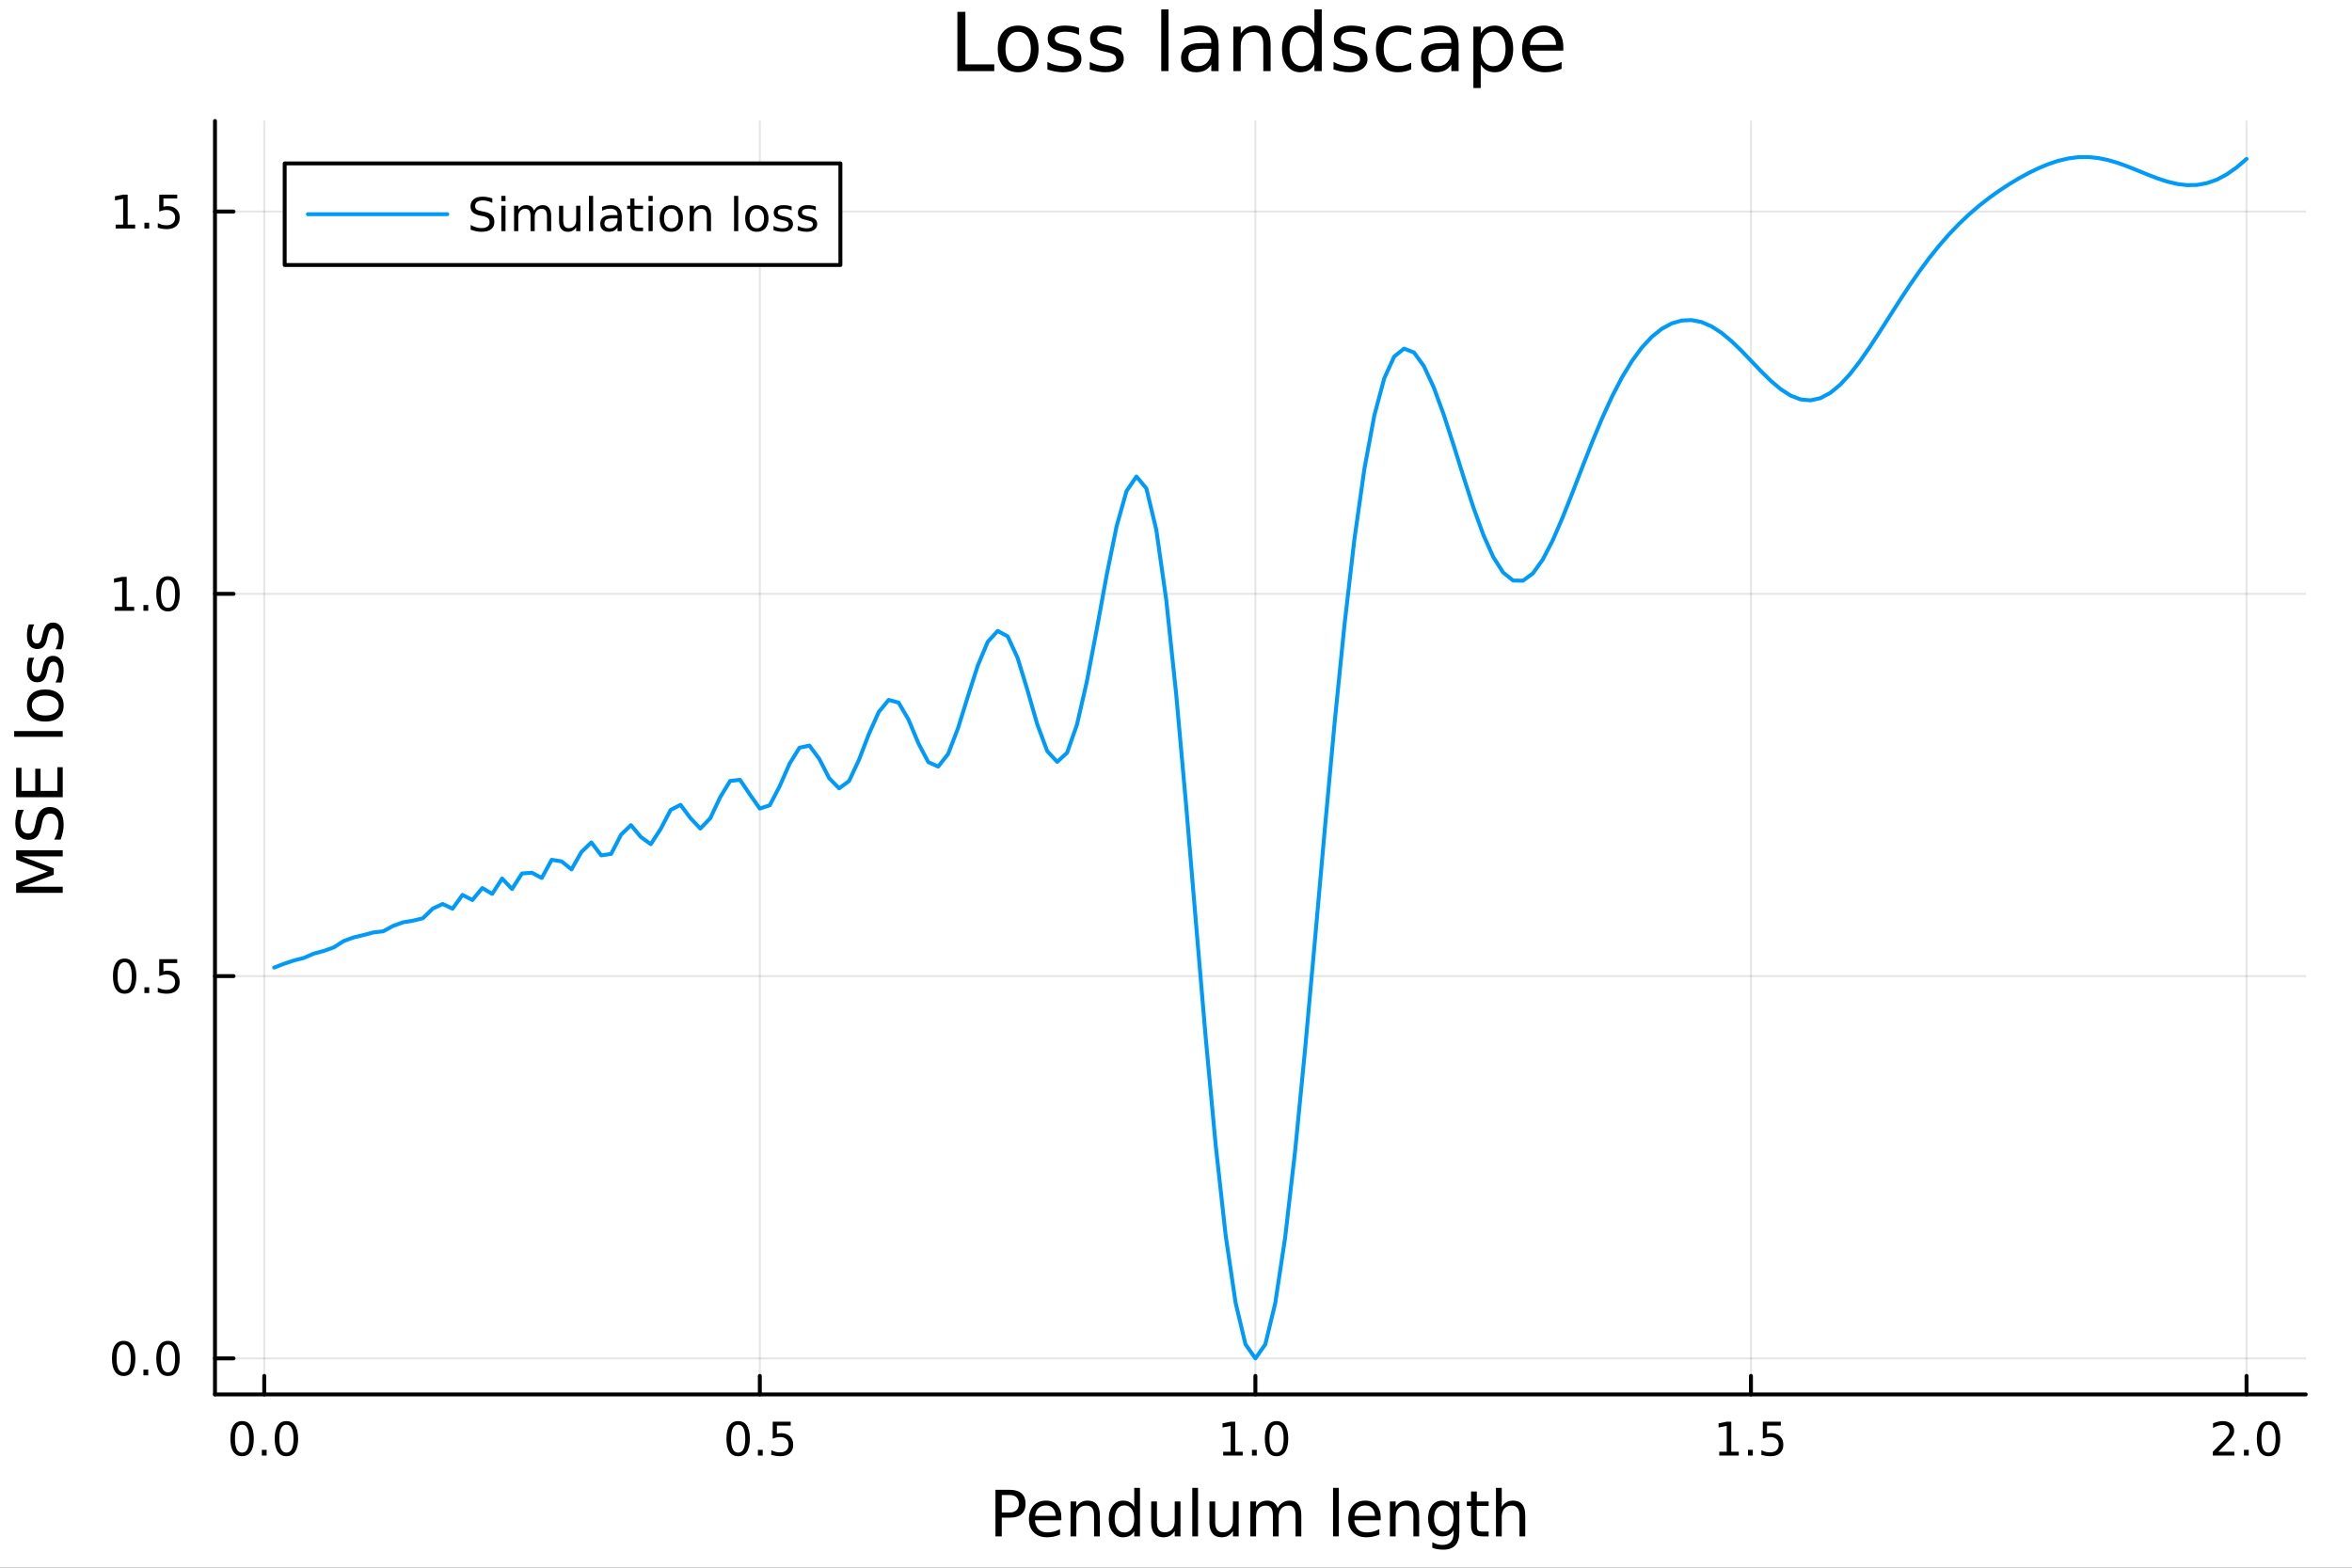 <?xml version="1.0" encoding="utf-8"?>
<svg xmlns="http://www.w3.org/2000/svg" xmlns:xlink="http://www.w3.org/1999/xlink" width="600" height="400" viewBox="0 0 2400 1600">
<rect x="0" y="0" width="2400" height="1600" fill="#333333" stroke="none"/>
<defs>
  <clipPath id="clip500">
    <rect x="0" y="0" width="2400" height="1600"/>
  </clipPath>
</defs>
<path clip-path="url(#clip500)" d="M0 1600 L2400 1600 L2400 0 L0 0  Z" fill="#ffffff" fill-rule="evenodd" fill-opacity="1"/>
<defs>
  <clipPath id="clip501">
    <rect x="480" y="0" width="1681" height="1600"/>
  </clipPath>
</defs>
<path clip-path="url(#clip500)" d="M219.38 1423.18 L2352.76 1423.18 L2352.76 123.472 L219.38 123.472  Z" fill="#ffffff" fill-rule="evenodd" fill-opacity="1"/>
<defs>
  <clipPath id="clip502">
    <rect x="219" y="123" width="2134" height="1301"/>
  </clipPath>
</defs>
<polyline clip-path="url(#clip502)" style="stroke:#000000; stroke-linecap:round; stroke-linejoin:round; stroke-width:2; stroke-opacity:0.1; fill:none" points="269.645,1423.18 269.645,123.472 "/>
<polyline clip-path="url(#clip502)" style="stroke:#000000; stroke-linecap:round; stroke-linejoin:round; stroke-width:2; stroke-opacity:0.1; fill:none" points="775.328,1423.18 775.328,123.472 "/>
<polyline clip-path="url(#clip502)" style="stroke:#000000; stroke-linecap:round; stroke-linejoin:round; stroke-width:2; stroke-opacity:0.1; fill:none" points="1281.01,1423.18 1281.01,123.472 "/>
<polyline clip-path="url(#clip502)" style="stroke:#000000; stroke-linecap:round; stroke-linejoin:round; stroke-width:2; stroke-opacity:0.1; fill:none" points="1786.69,1423.18 1786.69,123.472 "/>
<polyline clip-path="url(#clip502)" style="stroke:#000000; stroke-linecap:round; stroke-linejoin:round; stroke-width:2; stroke-opacity:0.1; fill:none" points="2292.38,1423.18 2292.38,123.472 "/>
<polyline clip-path="url(#clip500)" style="stroke:#000000; stroke-linecap:round; stroke-linejoin:round; stroke-width:4; stroke-opacity:1; fill:none" points="219.38,1423.18 2352.76,1423.18 "/>
<polyline clip-path="url(#clip500)" style="stroke:#000000; stroke-linecap:round; stroke-linejoin:round; stroke-width:4; stroke-opacity:1; fill:none" points="269.645,1423.18 269.645,1404.28 "/>
<polyline clip-path="url(#clip500)" style="stroke:#000000; stroke-linecap:round; stroke-linejoin:round; stroke-width:4; stroke-opacity:1; fill:none" points="775.328,1423.18 775.328,1404.28 "/>
<polyline clip-path="url(#clip500)" style="stroke:#000000; stroke-linecap:round; stroke-linejoin:round; stroke-width:4; stroke-opacity:1; fill:none" points="1281.01,1423.18 1281.01,1404.28 "/>
<polyline clip-path="url(#clip500)" style="stroke:#000000; stroke-linecap:round; stroke-linejoin:round; stroke-width:4; stroke-opacity:1; fill:none" points="1786.69,1423.18 1786.69,1404.28 "/>
<polyline clip-path="url(#clip500)" style="stroke:#000000; stroke-linecap:round; stroke-linejoin:round; stroke-width:4; stroke-opacity:1; fill:none" points="2292.38,1423.18 2292.38,1404.28 "/>
<path clip-path="url(#clip500)" d="M247.029 1454.1 Q243.418 1454.1 241.59 1457.66 Q239.784 1461.2 239.784 1468.33 Q239.784 1475.44 241.59 1479.01 Q243.418 1482.55 247.029 1482.55 Q250.664 1482.55 252.469 1479.01 Q254.298 1475.44 254.298 1468.33 Q254.298 1461.2 252.469 1457.66 Q250.664 1454.1 247.029 1454.1 M247.029 1450.39 Q252.84 1450.39 255.895 1455 Q258.974 1459.58 258.974 1468.33 Q258.974 1477.06 255.895 1481.67 Q252.84 1486.25 247.029 1486.25 Q241.219 1486.25 238.141 1481.67 Q235.085 1477.06 235.085 1468.33 Q235.085 1459.58 238.141 1455 Q241.219 1450.39 247.029 1450.39 Z" fill="#000000" fill-rule="nonzero" fill-opacity="1" /><path clip-path="url(#clip500)" d="M267.191 1479.7 L272.076 1479.7 L272.076 1485.58 L267.191 1485.58 L267.191 1479.7 Z" fill="#000000" fill-rule="nonzero" fill-opacity="1" /><path clip-path="url(#clip500)" d="M292.261 1454.1 Q288.65 1454.1 286.821 1457.66 Q285.015 1461.2 285.015 1468.33 Q285.015 1475.44 286.821 1479.01 Q288.65 1482.55 292.261 1482.55 Q295.895 1482.55 297.7 1479.01 Q299.529 1475.44 299.529 1468.33 Q299.529 1461.2 297.7 1457.66 Q295.895 1454.1 292.261 1454.1 M292.261 1450.39 Q298.071 1450.39 301.126 1455 Q304.205 1459.58 304.205 1468.33 Q304.205 1477.06 301.126 1481.67 Q298.071 1486.25 292.261 1486.25 Q286.451 1486.25 283.372 1481.67 Q280.316 1477.06 280.316 1468.33 Q280.316 1459.58 283.372 1455 Q286.451 1450.39 292.261 1450.39 Z" fill="#000000" fill-rule="nonzero" fill-opacity="1" /><path clip-path="url(#clip500)" d="M753.21 1454.1 Q749.599 1454.1 747.77 1457.66 Q745.965 1461.2 745.965 1468.33 Q745.965 1475.44 747.77 1479.01 Q749.599 1482.55 753.21 1482.55 Q756.844 1482.55 758.65 1479.01 Q760.479 1475.44 760.479 1468.33 Q760.479 1461.2 758.65 1457.66 Q756.844 1454.1 753.21 1454.1 M753.21 1450.39 Q759.02 1450.39 762.076 1455 Q765.155 1459.58 765.155 1468.33 Q765.155 1477.06 762.076 1481.67 Q759.02 1486.25 753.21 1486.25 Q747.4 1486.25 744.321 1481.67 Q741.266 1477.06 741.266 1468.33 Q741.266 1459.58 744.321 1455 Q747.4 1450.39 753.21 1450.39 Z" fill="#000000" fill-rule="nonzero" fill-opacity="1" /><path clip-path="url(#clip500)" d="M773.372 1479.7 L778.256 1479.7 L778.256 1485.58 L773.372 1485.58 L773.372 1479.7 Z" fill="#000000" fill-rule="nonzero" fill-opacity="1" /><path clip-path="url(#clip500)" d="M788.488 1451.02 L806.844 1451.02 L806.844 1454.96 L792.77 1454.96 L792.77 1463.43 Q793.789 1463.08 794.807 1462.92 Q795.826 1462.73 796.844 1462.73 Q802.631 1462.73 806.011 1465.9 Q809.39 1469.08 809.39 1474.49 Q809.39 1480.07 805.918 1483.17 Q802.446 1486.25 796.127 1486.25 Q793.951 1486.25 791.682 1485.88 Q789.437 1485.51 787.029 1484.77 L787.029 1480.07 Q789.113 1481.2 791.335 1481.76 Q793.557 1482.32 796.034 1482.32 Q800.039 1482.32 802.377 1480.21 Q804.715 1478.1 804.715 1474.49 Q804.715 1470.88 802.377 1468.77 Q800.039 1466.67 796.034 1466.67 Q794.159 1466.67 792.284 1467.08 Q790.432 1467.5 788.488 1468.38 L788.488 1451.02 Z" fill="#000000" fill-rule="nonzero" fill-opacity="1" /><path clip-path="url(#clip500)" d="M1248.16 1481.64 L1255.8 1481.64 L1255.8 1455.28 L1247.49 1456.95 L1247.49 1452.69 L1255.76 1451.02 L1260.43 1451.02 L1260.43 1481.64 L1268.07 1481.64 L1268.07 1485.58 L1248.16 1485.58 L1248.16 1481.64 Z" fill="#000000" fill-rule="nonzero" fill-opacity="1" /><path clip-path="url(#clip500)" d="M1277.52 1479.7 L1282.4 1479.7 L1282.4 1485.58 L1277.52 1485.58 L1277.52 1479.7 Z" fill="#000000" fill-rule="nonzero" fill-opacity="1" /><path clip-path="url(#clip500)" d="M1302.59 1454.1 Q1298.97 1454.1 1297.15 1457.66 Q1295.34 1461.2 1295.34 1468.33 Q1295.34 1475.44 1297.15 1479.01 Q1298.97 1482.55 1302.59 1482.55 Q1306.22 1482.55 1308.02 1479.01 Q1309.85 1475.44 1309.85 1468.33 Q1309.85 1461.2 1308.02 1457.66 Q1306.22 1454.1 1302.59 1454.1 M1302.59 1450.39 Q1308.4 1450.39 1311.45 1455 Q1314.53 1459.58 1314.53 1468.33 Q1314.53 1477.06 1311.45 1481.67 Q1308.4 1486.25 1302.59 1486.25 Q1296.78 1486.25 1293.7 1481.67 Q1290.64 1477.06 1290.64 1468.33 Q1290.64 1459.58 1293.7 1455 Q1296.78 1450.39 1302.59 1450.39 Z" fill="#000000" fill-rule="nonzero" fill-opacity="1" /><path clip-path="url(#clip500)" d="M1754.34 1481.64 L1761.98 1481.64 L1761.98 1455.28 L1753.67 1456.95 L1753.67 1452.69 L1761.94 1451.02 L1766.61 1451.02 L1766.61 1481.64 L1774.25 1481.64 L1774.25 1485.58 L1754.34 1485.58 L1754.34 1481.64 Z" fill="#000000" fill-rule="nonzero" fill-opacity="1" /><path clip-path="url(#clip500)" d="M1783.7 1479.7 L1788.58 1479.7 L1788.58 1485.58 L1783.7 1485.58 L1783.7 1479.7 Z" fill="#000000" fill-rule="nonzero" fill-opacity="1" /><path clip-path="url(#clip500)" d="M1798.81 1451.02 L1817.17 1451.02 L1817.17 1454.96 L1803.09 1454.96 L1803.09 1463.43 Q1804.11 1463.08 1805.13 1462.92 Q1806.15 1462.73 1807.17 1462.73 Q1812.96 1462.73 1816.34 1465.9 Q1819.71 1469.08 1819.71 1474.49 Q1819.71 1480.07 1816.24 1483.17 Q1812.77 1486.25 1806.45 1486.25 Q1804.28 1486.25 1802.01 1485.88 Q1799.76 1485.51 1797.35 1484.77 L1797.35 1480.07 Q1799.44 1481.2 1801.66 1481.76 Q1803.88 1482.32 1806.36 1482.32 Q1810.36 1482.32 1812.7 1480.21 Q1815.04 1478.1 1815.04 1474.49 Q1815.04 1470.88 1812.7 1468.77 Q1810.36 1466.67 1806.36 1466.67 Q1804.48 1466.67 1802.61 1467.08 Q1800.76 1467.5 1798.81 1468.38 L1798.81 1451.02 Z" fill="#000000" fill-rule="nonzero" fill-opacity="1" /><path clip-path="url(#clip500)" d="M2263.62 1481.64 L2279.94 1481.64 L2279.94 1485.58 L2257.99 1485.58 L2257.99 1481.64 Q2260.65 1478.89 2265.24 1474.26 Q2269.84 1469.61 2271.02 1468.27 Q2273.27 1465.74 2274.15 1464.01 Q2275.05 1462.25 2275.05 1460.56 Q2275.05 1457.8 2273.11 1456.07 Q2271.19 1454.33 2268.08 1454.33 Q2265.88 1454.33 2263.43 1455.09 Q2261 1455.86 2258.22 1457.41 L2258.22 1452.69 Q2261.05 1451.55 2263.5 1450.97 Q2265.95 1450.39 2267.99 1450.39 Q2273.36 1450.39 2276.56 1453.08 Q2279.75 1455.77 2279.75 1460.26 Q2279.75 1462.39 2278.94 1464.31 Q2278.15 1466.2 2276.05 1468.8 Q2275.47 1469.47 2272.37 1472.69 Q2269.26 1475.88 2263.62 1481.64 Z" fill="#000000" fill-rule="nonzero" fill-opacity="1" /><path clip-path="url(#clip500)" d="M2289.75 1479.7 L2294.63 1479.7 L2294.63 1485.58 L2289.75 1485.58 L2289.75 1479.7 Z" fill="#000000" fill-rule="nonzero" fill-opacity="1" /><path clip-path="url(#clip500)" d="M2314.82 1454.1 Q2311.21 1454.1 2309.38 1457.66 Q2307.57 1461.2 2307.57 1468.33 Q2307.57 1475.44 2309.38 1479.01 Q2311.21 1482.55 2314.82 1482.55 Q2318.45 1482.55 2320.26 1479.01 Q2322.09 1475.44 2322.09 1468.33 Q2322.09 1461.2 2320.26 1457.66 Q2318.45 1454.1 2314.82 1454.1 M2314.82 1450.39 Q2320.63 1450.39 2323.69 1455 Q2326.76 1459.58 2326.76 1468.33 Q2326.76 1477.06 2323.69 1481.67 Q2320.63 1486.25 2314.82 1486.25 Q2309.01 1486.25 2305.93 1481.67 Q2302.87 1477.06 2302.87 1468.33 Q2302.87 1459.58 2305.93 1455 Q2309.01 1450.39 2314.82 1450.39 Z" fill="#000000" fill-rule="nonzero" fill-opacity="1" /><path clip-path="url(#clip500)" d="M1022.21 1525.81 L1022.21 1543.66 L1030.29 1543.66 Q1034.78 1543.66 1037.23 1541.34 Q1039.68 1539.02 1039.68 1534.72 Q1039.68 1530.45 1037.23 1528.13 Q1034.78 1525.81 1030.29 1525.81 L1022.21 1525.81 M1015.78 1520.52 L1030.29 1520.52 Q1038.28 1520.52 1042.36 1524.15 Q1046.46 1527.75 1046.46 1534.72 Q1046.46 1541.75 1042.36 1545.35 Q1038.28 1548.95 1030.29 1548.95 L1022.21 1548.95 L1022.21 1568.04 L1015.78 1568.04 L1015.78 1520.52 Z" fill="#000000" fill-rule="nonzero" fill-opacity="1" /><path clip-path="url(#clip500)" d="M1083 1548.76 L1083 1551.62 L1056.08 1551.62 Q1056.46 1557.67 1059.7 1560.85 Q1062.98 1564 1068.81 1564 Q1072.18 1564 1075.33 1563.17 Q1078.51 1562.35 1081.63 1560.69 L1081.63 1566.23 Q1078.48 1567.57 1075.17 1568.27 Q1071.86 1568.97 1068.46 1568.97 Q1059.93 1568.97 1054.93 1564 Q1049.96 1559.04 1049.96 1550.57 Q1049.96 1541.82 1054.67 1536.69 Q1059.42 1531.54 1067.44 1531.54 Q1074.63 1531.54 1078.8 1536.18 Q1083 1540.8 1083 1548.76 M1077.15 1547.04 Q1077.08 1542.23 1074.44 1539.37 Q1071.83 1536.5 1067.5 1536.5 Q1062.6 1536.5 1059.64 1539.27 Q1056.71 1542.04 1056.27 1547.07 L1077.15 1547.04 Z" fill="#000000" fill-rule="nonzero" fill-opacity="1" /><path clip-path="url(#clip500)" d="M1122.25 1546.53 L1122.25 1568.04 L1116.39 1568.04 L1116.39 1546.72 Q1116.39 1541.66 1114.42 1539.14 Q1112.44 1536.63 1108.5 1536.63 Q1103.75 1536.63 1101.02 1539.65 Q1098.28 1542.68 1098.28 1547.9 L1098.28 1568.04 L1092.39 1568.04 L1092.39 1532.4 L1098.28 1532.4 L1098.28 1537.93 Q1100.38 1534.72 1103.21 1533.13 Q1106.08 1531.54 1109.8 1531.54 Q1115.94 1531.54 1119.1 1535.36 Q1122.25 1539.14 1122.25 1546.53 Z" fill="#000000" fill-rule="nonzero" fill-opacity="1" /><path clip-path="url(#clip500)" d="M1157.39 1537.81 L1157.39 1518.52 L1163.24 1518.52 L1163.24 1568.04 L1157.39 1568.04 L1157.39 1562.7 Q1155.54 1565.88 1152.71 1567.44 Q1149.91 1568.97 1145.96 1568.97 Q1139.5 1568.97 1135.42 1563.81 Q1131.38 1558.65 1131.38 1550.25 Q1131.38 1541.85 1135.42 1536.69 Q1139.5 1531.54 1145.96 1531.54 Q1149.91 1531.54 1152.71 1533.1 Q1155.54 1534.62 1157.39 1537.81 M1137.43 1550.25 Q1137.43 1556.71 1140.07 1560.4 Q1142.74 1564.07 1147.39 1564.07 Q1152.04 1564.07 1154.71 1560.4 Q1157.39 1556.71 1157.39 1550.25 Q1157.39 1543.79 1154.71 1540.13 Q1152.04 1536.44 1147.39 1536.44 Q1142.74 1536.44 1140.07 1540.13 Q1137.43 1543.79 1137.43 1550.25 Z" fill="#000000" fill-rule="nonzero" fill-opacity="1" /><path clip-path="url(#clip500)" d="M1174.7 1553.98 L1174.7 1532.4 L1180.56 1532.4 L1180.56 1553.75 Q1180.56 1558.81 1182.53 1561.36 Q1184.5 1563.87 1188.45 1563.87 Q1193.19 1563.87 1195.93 1560.85 Q1198.7 1557.83 1198.7 1552.61 L1198.7 1532.4 L1204.56 1532.4 L1204.56 1568.04 L1198.7 1568.04 L1198.7 1562.57 Q1196.57 1565.82 1193.73 1567.41 Q1190.93 1568.97 1187.21 1568.97 Q1181.07 1568.97 1177.88 1565.15 Q1174.7 1561.33 1174.7 1553.98 M1189.44 1531.54 L1189.44 1531.54 Z" fill="#000000" fill-rule="nonzero" fill-opacity="1" /><path clip-path="url(#clip500)" d="M1216.62 1518.52 L1222.47 1518.52 L1222.47 1568.04 L1216.62 1568.04 L1216.62 1518.52 Z" fill="#000000" fill-rule="nonzero" fill-opacity="1" /><path clip-path="url(#clip500)" d="M1234.12 1553.98 L1234.12 1532.4 L1239.98 1532.4 L1239.98 1553.75 Q1239.98 1558.81 1241.95 1561.36 Q1243.93 1563.87 1247.87 1563.87 Q1252.62 1563.87 1255.35 1560.85 Q1258.12 1557.83 1258.12 1552.61 L1258.12 1532.4 L1263.98 1532.4 L1263.98 1568.04 L1258.12 1568.04 L1258.12 1562.57 Q1255.99 1565.82 1253.16 1567.41 Q1250.36 1568.97 1246.63 1568.97 Q1240.49 1568.97 1237.31 1565.15 Q1234.12 1561.33 1234.12 1553.98 M1248.86 1531.54 L1248.86 1531.54 Z" fill="#000000" fill-rule="nonzero" fill-opacity="1" /><path clip-path="url(#clip500)" d="M1303.8 1539.24 Q1305.99 1535.29 1309.05 1533.41 Q1312.1 1531.54 1316.24 1531.54 Q1321.81 1531.54 1324.84 1535.45 Q1327.86 1539.33 1327.86 1546.53 L1327.86 1568.04 L1321.97 1568.04 L1321.97 1546.72 Q1321.97 1541.59 1320.16 1539.11 Q1318.34 1536.63 1314.62 1536.63 Q1310.07 1536.63 1307.42 1539.65 Q1304.78 1542.68 1304.78 1547.9 L1304.78 1568.04 L1298.89 1568.04 L1298.89 1546.72 Q1298.89 1541.56 1297.08 1539.11 Q1295.27 1536.63 1291.48 1536.63 Q1286.99 1536.63 1284.35 1539.68 Q1281.71 1542.71 1281.71 1547.9 L1281.71 1568.04 L1275.82 1568.04 L1275.82 1532.4 L1281.71 1532.4 L1281.71 1537.93 Q1283.71 1534.66 1286.51 1533.1 Q1289.31 1531.54 1293.17 1531.54 Q1297.05 1531.54 1299.75 1533.51 Q1302.49 1535.48 1303.8 1539.24 Z" fill="#000000" fill-rule="nonzero" fill-opacity="1" /><path clip-path="url(#clip500)" d="M1360.26 1518.52 L1366.12 1518.52 L1366.12 1568.04 L1360.26 1568.04 L1360.26 1518.52 Z" fill="#000000" fill-rule="nonzero" fill-opacity="1" /><path clip-path="url(#clip500)" d="M1408.86 1548.76 L1408.86 1551.62 L1381.94 1551.62 Q1382.32 1557.67 1385.56 1560.85 Q1388.84 1564 1394.67 1564 Q1398.04 1564 1401.19 1563.17 Q1404.37 1562.35 1407.49 1560.69 L1407.49 1566.23 Q1404.34 1567.57 1401.03 1568.27 Q1397.72 1568.97 1394.32 1568.97 Q1385.79 1568.97 1380.79 1564 Q1375.82 1559.04 1375.82 1550.57 Q1375.82 1541.82 1380.54 1536.69 Q1385.28 1531.54 1393.3 1531.54 Q1400.49 1531.54 1404.66 1536.18 Q1408.86 1540.8 1408.86 1548.76 M1403.01 1547.04 Q1402.94 1542.23 1400.3 1539.37 Q1397.69 1536.5 1393.36 1536.5 Q1388.46 1536.5 1385.5 1539.27 Q1382.57 1542.04 1382.13 1547.07 L1403.01 1547.04 Z" fill="#000000" fill-rule="nonzero" fill-opacity="1" /><path clip-path="url(#clip500)" d="M1448.11 1546.53 L1448.11 1568.04 L1442.25 1568.04 L1442.25 1546.72 Q1442.25 1541.66 1440.28 1539.14 Q1438.3 1536.63 1434.36 1536.63 Q1429.61 1536.63 1426.88 1539.65 Q1424.14 1542.68 1424.14 1547.9 L1424.14 1568.04 L1418.25 1568.04 L1418.25 1532.4 L1424.14 1532.4 L1424.14 1537.93 Q1426.24 1534.72 1429.07 1533.13 Q1431.94 1531.54 1435.66 1531.54 Q1441.81 1531.54 1444.96 1535.36 Q1448.11 1539.14 1448.11 1546.53 Z" fill="#000000" fill-rule="nonzero" fill-opacity="1" /><path clip-path="url(#clip500)" d="M1483.25 1549.81 Q1483.25 1543.44 1480.6 1539.94 Q1477.99 1536.44 1473.25 1536.44 Q1468.54 1536.44 1465.9 1539.94 Q1463.29 1543.44 1463.29 1549.81 Q1463.29 1556.14 1465.9 1559.64 Q1468.54 1563.14 1473.25 1563.14 Q1477.99 1563.14 1480.6 1559.64 Q1483.25 1556.14 1483.25 1549.81 M1489.1 1563.62 Q1489.1 1572.72 1485.06 1577.15 Q1481.02 1581.6 1472.68 1581.6 Q1469.59 1581.6 1466.85 1581.13 Q1464.12 1580.68 1461.54 1579.72 L1461.54 1574.03 Q1464.12 1575.43 1466.63 1576.1 Q1469.15 1576.76 1471.76 1576.76 Q1477.52 1576.76 1480.38 1573.74 Q1483.25 1570.75 1483.25 1564.67 L1483.25 1561.77 Q1481.43 1564.92 1478.6 1566.48 Q1475.77 1568.04 1471.82 1568.04 Q1465.26 1568.04 1461.25 1563.05 Q1457.24 1558.05 1457.24 1549.81 Q1457.24 1541.53 1461.25 1536.53 Q1465.26 1531.54 1471.82 1531.54 Q1475.77 1531.54 1478.6 1533.1 Q1481.43 1534.66 1483.25 1537.81 L1483.25 1532.4 L1489.1 1532.4 L1489.1 1563.62 Z" fill="#000000" fill-rule="nonzero" fill-opacity="1" /><path clip-path="url(#clip500)" d="M1506.96 1522.27 L1506.96 1532.4 L1519.02 1532.4 L1519.02 1536.95 L1506.96 1536.95 L1506.96 1556.3 Q1506.96 1560.66 1508.14 1561.9 Q1509.35 1563.14 1513.01 1563.14 L1519.02 1563.14 L1519.02 1568.04 L1513.01 1568.04 Q1506.23 1568.04 1503.65 1565.53 Q1501.07 1562.98 1501.07 1556.3 L1501.07 1536.95 L1496.77 1536.95 L1496.77 1532.4 L1501.07 1532.4 L1501.07 1522.27 L1506.96 1522.27 Z" fill="#000000" fill-rule="nonzero" fill-opacity="1" /><path clip-path="url(#clip500)" d="M1556.36 1546.53 L1556.36 1568.04 L1550.5 1568.04 L1550.5 1546.72 Q1550.5 1541.66 1548.53 1539.14 Q1546.55 1536.63 1542.61 1536.63 Q1537.86 1536.63 1535.13 1539.65 Q1532.39 1542.68 1532.39 1547.9 L1532.39 1568.04 L1526.5 1568.04 L1526.5 1518.52 L1532.39 1518.52 L1532.39 1537.93 Q1534.49 1534.72 1537.32 1533.13 Q1540.19 1531.54 1543.91 1531.54 Q1550.05 1531.54 1553.2 1535.36 Q1556.36 1539.14 1556.36 1546.53 Z" fill="#000000" fill-rule="nonzero" fill-opacity="1" /><polyline clip-path="url(#clip502)" style="stroke:#000000; stroke-linecap:round; stroke-linejoin:round; stroke-width:2; stroke-opacity:0.1; fill:none" points="219.38,1386.4 2352.76,1386.4 "/>
<polyline clip-path="url(#clip502)" style="stroke:#000000; stroke-linecap:round; stroke-linejoin:round; stroke-width:2; stroke-opacity:0.1; fill:none" points="219.38,996.233 2352.76,996.233 "/>
<polyline clip-path="url(#clip502)" style="stroke:#000000; stroke-linecap:round; stroke-linejoin:round; stroke-width:2; stroke-opacity:0.1; fill:none" points="219.38,606.071 2352.76,606.071 "/>
<polyline clip-path="url(#clip502)" style="stroke:#000000; stroke-linecap:round; stroke-linejoin:round; stroke-width:2; stroke-opacity:0.1; fill:none" points="219.38,215.909 2352.76,215.909 "/>
<polyline clip-path="url(#clip500)" style="stroke:#000000; stroke-linecap:round; stroke-linejoin:round; stroke-width:4; stroke-opacity:1; fill:none" points="219.38,1423.18 219.38,123.472 "/>
<polyline clip-path="url(#clip500)" style="stroke:#000000; stroke-linecap:round; stroke-linejoin:round; stroke-width:4; stroke-opacity:1; fill:none" points="219.38,1386.4 238.278,1386.4 "/>
<polyline clip-path="url(#clip500)" style="stroke:#000000; stroke-linecap:round; stroke-linejoin:round; stroke-width:4; stroke-opacity:1; fill:none" points="219.38,996.233 238.278,996.233 "/>
<polyline clip-path="url(#clip500)" style="stroke:#000000; stroke-linecap:round; stroke-linejoin:round; stroke-width:4; stroke-opacity:1; fill:none" points="219.38,606.071 238.278,606.071 "/>
<polyline clip-path="url(#clip500)" style="stroke:#000000; stroke-linecap:round; stroke-linejoin:round; stroke-width:4; stroke-opacity:1; fill:none" points="219.38,215.909 238.278,215.909 "/>
<path clip-path="url(#clip500)" d="M126.205 1372.19 Q122.593 1372.19 120.765 1375.76 Q118.959 1379.3 118.959 1386.43 Q118.959 1393.54 120.765 1397.1 Q122.593 1400.64 126.205 1400.64 Q129.839 1400.64 131.644 1397.1 Q133.473 1393.54 133.473 1386.43 Q133.473 1379.3 131.644 1375.76 Q129.839 1372.19 126.205 1372.19 M126.205 1368.49 Q132.015 1368.49 135.07 1373.1 Q138.149 1377.68 138.149 1386.43 Q138.149 1395.16 135.07 1399.76 Q132.015 1404.35 126.205 1404.35 Q120.394 1404.35 117.316 1399.76 Q114.26 1395.16 114.26 1386.43 Q114.26 1377.68 117.316 1373.1 Q120.394 1368.49 126.205 1368.49 Z" fill="#000000" fill-rule="nonzero" fill-opacity="1" /><path clip-path="url(#clip500)" d="M146.366 1397.8 L151.251 1397.8 L151.251 1403.68 L146.366 1403.68 L146.366 1397.8 Z" fill="#000000" fill-rule="nonzero" fill-opacity="1" /><path clip-path="url(#clip500)" d="M171.436 1372.19 Q167.825 1372.19 165.996 1375.76 Q164.19 1379.3 164.19 1386.43 Q164.19 1393.54 165.996 1397.1 Q167.825 1400.64 171.436 1400.64 Q175.07 1400.64 176.876 1397.1 Q178.704 1393.54 178.704 1386.43 Q178.704 1379.3 176.876 1375.76 Q175.07 1372.19 171.436 1372.19 M171.436 1368.49 Q177.246 1368.49 180.301 1373.1 Q183.38 1377.68 183.38 1386.43 Q183.38 1395.16 180.301 1399.76 Q177.246 1404.35 171.436 1404.35 Q165.626 1404.35 162.547 1399.76 Q159.491 1395.16 159.491 1386.43 Q159.491 1377.68 162.547 1373.1 Q165.626 1368.49 171.436 1368.49 Z" fill="#000000" fill-rule="nonzero" fill-opacity="1" /><path clip-path="url(#clip500)" d="M127.2 982.032 Q123.589 982.032 121.76 985.597 Q119.955 989.139 119.955 996.268 Q119.955 1003.37 121.76 1006.94 Q123.589 1010.48 127.2 1010.48 Q130.834 1010.48 132.64 1006.94 Q134.468 1003.37 134.468 996.268 Q134.468 989.139 132.64 985.597 Q130.834 982.032 127.2 982.032 M127.2 978.328 Q133.01 978.328 136.066 982.935 Q139.144 987.518 139.144 996.268 Q139.144 1004.99 136.066 1009.6 Q133.01 1014.18 127.2 1014.18 Q121.39 1014.18 118.311 1009.6 Q115.256 1004.99 115.256 996.268 Q115.256 987.518 118.311 982.935 Q121.39 978.328 127.2 978.328 Z" fill="#000000" fill-rule="nonzero" fill-opacity="1" /><path clip-path="url(#clip500)" d="M147.362 1007.63 L152.246 1007.63 L152.246 1013.51 L147.362 1013.51 L147.362 1007.63 Z" fill="#000000" fill-rule="nonzero" fill-opacity="1" /><path clip-path="url(#clip500)" d="M162.477 978.953 L180.834 978.953 L180.834 982.889 L166.76 982.889 L166.76 991.361 Q167.778 991.014 168.797 990.851 Q169.815 990.666 170.834 990.666 Q176.621 990.666 180.001 993.838 Q183.38 997.009 183.38 1002.43 Q183.38 1008 179.908 1011.11 Q176.436 1014.18 170.116 1014.18 Q167.94 1014.18 165.672 1013.81 Q163.427 1013.44 161.019 1012.7 L161.019 1008 Q163.102 1009.14 165.325 1009.69 Q167.547 1010.25 170.024 1010.25 Q174.028 1010.25 176.366 1008.14 Q178.704 1006.04 178.704 1002.43 Q178.704 998.814 176.366 996.708 Q174.028 994.601 170.024 994.601 Q168.149 994.601 166.274 995.018 Q164.422 995.435 162.477 996.314 L162.477 978.953 Z" fill="#000000" fill-rule="nonzero" fill-opacity="1" /><path clip-path="url(#clip500)" d="M117.015 619.416 L124.654 619.416 L124.654 593.05 L116.343 594.717 L116.343 590.458 L124.607 588.791 L129.283 588.791 L129.283 619.416 L136.922 619.416 L136.922 623.351 L117.015 623.351 L117.015 619.416 Z" fill="#000000" fill-rule="nonzero" fill-opacity="1" /><path clip-path="url(#clip500)" d="M146.366 617.472 L151.251 617.472 L151.251 623.351 L146.366 623.351 L146.366 617.472 Z" fill="#000000" fill-rule="nonzero" fill-opacity="1" /><path clip-path="url(#clip500)" d="M171.436 591.87 Q167.825 591.87 165.996 595.435 Q164.19 598.976 164.19 606.106 Q164.19 613.212 165.996 616.777 Q167.825 620.319 171.436 620.319 Q175.07 620.319 176.876 616.777 Q178.704 613.212 178.704 606.106 Q178.704 598.976 176.876 595.435 Q175.07 591.87 171.436 591.87 M171.436 588.166 Q177.246 588.166 180.301 592.773 Q183.38 597.356 183.38 606.106 Q183.38 614.833 180.301 619.439 Q177.246 624.022 171.436 624.022 Q165.626 624.022 162.547 619.439 Q159.491 614.833 159.491 606.106 Q159.491 597.356 162.547 592.773 Q165.626 588.166 171.436 588.166 Z" fill="#000000" fill-rule="nonzero" fill-opacity="1" /><path clip-path="url(#clip500)" d="M118.01 229.254 L125.649 229.254 L125.649 202.888 L117.339 204.555 L117.339 200.296 L125.603 198.629 L130.279 198.629 L130.279 229.254 L137.917 229.254 L137.917 233.189 L118.01 233.189 L118.01 229.254 Z" fill="#000000" fill-rule="nonzero" fill-opacity="1" /><path clip-path="url(#clip500)" d="M147.362 227.309 L152.246 227.309 L152.246 233.189 L147.362 233.189 L147.362 227.309 Z" fill="#000000" fill-rule="nonzero" fill-opacity="1" /><path clip-path="url(#clip500)" d="M162.477 198.629 L180.834 198.629 L180.834 202.564 L166.76 202.564 L166.76 211.036 Q167.778 210.689 168.797 210.527 Q169.815 210.342 170.834 210.342 Q176.621 210.342 180.001 213.513 Q183.38 216.684 183.38 222.101 Q183.38 227.68 179.908 230.782 Q176.436 233.86 170.116 233.86 Q167.94 233.86 165.672 233.49 Q163.427 233.119 161.019 232.379 L161.019 227.68 Q163.102 228.814 165.325 229.369 Q167.547 229.925 170.024 229.925 Q174.028 229.925 176.366 227.819 Q178.704 225.712 178.704 222.101 Q178.704 218.49 176.366 216.383 Q174.028 214.277 170.024 214.277 Q168.149 214.277 166.274 214.694 Q164.422 215.11 162.477 215.99 L162.477 198.629 Z" fill="#000000" fill-rule="nonzero" fill-opacity="1" /><path clip-path="url(#clip500)" d="M16.484 911.255 L16.484 901.675 L48.822 889.548 L16.484 877.358 L16.484 867.777 L64.004 867.777 L64.004 874.047 L22.277 874.047 L54.869 886.301 L54.869 892.763 L22.277 905.017 L64.004 905.017 L64.004 911.255 L16.484 911.255 Z" fill="#000000" fill-rule="nonzero" fill-opacity="1" /><path clip-path="url(#clip500)" d="M18.044 826.527 L24.314 826.527 Q22.563 830.188 21.704 833.434 Q20.845 836.681 20.845 839.704 Q20.845 844.956 22.882 847.821 Q24.919 850.653 28.674 850.653 Q31.826 850.653 33.449 848.776 Q35.04 846.866 36.027 841.582 L36.823 837.699 Q38.191 830.506 41.66 827.1 Q45.098 823.663 50.891 823.663 Q57.798 823.663 61.362 828.31 Q64.927 832.925 64.927 841.869 Q64.927 845.243 64.163 849.062 Q63.399 852.85 61.904 856.924 L55.283 856.924 Q57.479 853.009 58.593 849.253 Q59.707 845.497 59.707 841.869 Q59.707 836.362 57.543 833.371 Q55.379 830.379 51.368 830.379 Q47.867 830.379 45.894 832.543 Q43.92 834.675 42.934 839.577 L42.17 843.492 Q40.737 850.685 37.682 853.9 Q34.626 857.115 29.184 857.115 Q22.882 857.115 19.253 852.69 Q15.625 848.234 15.625 840.436 Q15.625 837.094 16.23 833.625 Q16.834 830.156 18.044 826.527 Z" fill="#000000" fill-rule="nonzero" fill-opacity="1" /><path clip-path="url(#clip500)" d="M16.484 813.637 L16.484 783.591 L21.895 783.591 L21.895 807.207 L35.963 807.207 L35.963 784.577 L41.374 784.577 L41.374 807.207 L58.593 807.207 L58.593 783.018 L64.004 783.018 L64.004 813.637 L16.484 813.637 Z" fill="#000000" fill-rule="nonzero" fill-opacity="1" /><path clip-path="url(#clip500)" d="M14.479 751.985 L14.479 746.129 L64.004 746.129 L64.004 751.985 L14.479 751.985 Z" fill="#000000" fill-rule="nonzero" fill-opacity="1" /><path clip-path="url(#clip500)" d="M32.462 720.061 Q32.462 724.772 36.154 727.509 Q39.815 730.246 46.212 730.246 Q52.609 730.246 56.302 727.541 Q59.962 724.803 59.962 720.061 Q59.962 715.382 56.27 712.645 Q52.578 709.908 46.212 709.908 Q39.878 709.908 36.186 712.645 Q32.462 715.382 32.462 720.061 M27.497 720.061 Q27.497 712.422 32.462 708.062 Q37.427 703.701 46.212 703.701 Q54.965 703.701 59.962 708.062 Q64.927 712.422 64.927 720.061 Q64.927 727.732 59.962 732.092 Q54.965 736.421 46.212 736.421 Q37.427 736.421 32.462 732.092 Q27.497 727.732 27.497 720.061 Z" fill="#000000" fill-rule="nonzero" fill-opacity="1" /><path clip-path="url(#clip500)" d="M29.407 671.268 L34.945 671.268 Q33.672 673.75 33.035 676.424 Q32.398 679.098 32.398 681.962 Q32.398 686.323 33.735 688.519 Q35.072 690.683 37.746 690.683 Q39.783 690.683 40.96 689.124 Q42.106 687.564 43.157 682.853 L43.602 680.848 Q44.939 674.61 47.39 672 Q49.809 669.358 54.169 669.358 Q59.134 669.358 62.031 673.305 Q64.927 677.22 64.927 684.095 Q64.927 686.959 64.354 690.078 Q63.813 693.166 62.699 696.603 L56.652 696.603 Q58.339 693.357 59.198 690.206 Q60.026 687.055 60.026 683.967 Q60.026 679.83 58.625 677.602 Q57.193 675.374 54.615 675.374 Q52.228 675.374 50.955 676.997 Q49.681 678.588 48.504 684.031 L48.026 686.068 Q46.88 691.511 44.525 693.93 Q42.138 696.349 38 696.349 Q32.971 696.349 30.234 692.784 Q27.497 689.219 27.497 682.662 Q27.497 679.416 27.974 676.551 Q28.452 673.687 29.407 671.268 Z" fill="#000000" fill-rule="nonzero" fill-opacity="1" /><path clip-path="url(#clip500)" d="M29.407 637.307 L34.945 637.307 Q33.672 639.789 33.035 642.463 Q32.398 645.137 32.398 648.001 Q32.398 652.362 33.735 654.558 Q35.072 656.722 37.746 656.722 Q39.783 656.722 40.96 655.163 Q42.106 653.603 43.157 648.892 L43.602 646.887 Q44.939 640.649 47.39 638.039 Q49.809 635.397 54.169 635.397 Q59.134 635.397 62.031 639.344 Q64.927 643.259 64.927 650.134 Q64.927 652.998 64.354 656.117 Q63.813 659.205 62.699 662.642 L56.652 662.642 Q58.339 659.396 59.198 656.245 Q60.026 653.094 60.026 650.006 Q60.026 645.869 58.625 643.641 Q57.193 641.413 54.615 641.413 Q52.228 641.413 50.955 643.036 Q49.681 644.627 48.504 650.07 L48.026 652.107 Q46.88 657.55 44.525 659.969 Q42.138 662.388 38 662.388 Q32.971 662.388 30.234 658.823 Q27.497 655.258 27.497 648.701 Q27.497 645.455 27.974 642.59 Q28.452 639.726 29.407 637.307 Z" fill="#000000" fill-rule="nonzero" fill-opacity="1" /><path clip-path="url(#clip500)" d="M976.923 12.096 L985.106 12.096 L985.106 65.689 L1014.56 65.689 L1014.56 72.576 L976.923 72.576 L976.923 12.096 Z" fill="#000000" fill-rule="nonzero" fill-opacity="1" /><path clip-path="url(#clip500)" d="M1038.94 32.431 Q1032.95 32.431 1029.46 37.131 Q1025.98 41.789 1025.98 49.931 Q1025.98 58.074 1029.42 62.773 Q1032.91 67.431 1038.94 67.431 Q1044.9 67.431 1048.38 62.732 Q1051.87 58.033 1051.87 49.931 Q1051.87 41.87 1048.38 37.171 Q1044.9 32.431 1038.94 32.431 M1038.94 26.112 Q1048.66 26.112 1054.21 32.431 Q1059.76 38.751 1059.76 49.931 Q1059.76 61.071 1054.21 67.431 Q1048.66 73.751 1038.94 73.751 Q1029.18 73.751 1023.63 67.431 Q1018.12 61.071 1018.12 49.931 Q1018.12 38.751 1023.63 32.431 Q1029.18 26.112 1038.94 26.112 Z" fill="#000000" fill-rule="nonzero" fill-opacity="1" /><path clip-path="url(#clip500)" d="M1101.04 28.543 L1101.04 35.591 Q1097.88 33.971 1094.48 33.161 Q1091.08 32.35 1087.43 32.35 Q1081.88 32.35 1079.09 34.052 Q1076.33 35.753 1076.33 39.156 Q1076.33 41.749 1078.32 43.248 Q1080.3 44.706 1086.3 46.043 L1088.85 46.61 Q1096.79 48.311 1100.11 51.43 Q1103.47 54.509 1103.47 60.059 Q1103.47 66.378 1098.45 70.064 Q1093.47 73.751 1084.72 73.751 Q1081.07 73.751 1077.1 73.022 Q1073.17 72.333 1068.8 70.915 L1068.8 63.218 Q1072.93 65.365 1076.94 66.459 Q1080.95 67.512 1084.88 67.512 Q1090.15 67.512 1092.98 65.73 Q1095.82 63.907 1095.82 60.626 Q1095.82 57.588 1093.75 55.967 Q1091.73 54.347 1084.8 52.848 L1082.21 52.24 Q1075.28 50.782 1072.2 47.785 Q1069.12 44.746 1069.12 39.48 Q1069.12 33.08 1073.66 29.596 Q1078.2 26.112 1086.54 26.112 Q1090.67 26.112 1094.32 26.72 Q1097.96 27.327 1101.04 28.543 Z" fill="#000000" fill-rule="nonzero" fill-opacity="1" /><path clip-path="url(#clip500)" d="M1144.27 28.543 L1144.27 35.591 Q1141.11 33.971 1137.7 33.161 Q1134.3 32.35 1130.66 32.35 Q1125.11 32.35 1122.31 34.052 Q1119.56 35.753 1119.56 39.156 Q1119.56 41.749 1121.54 43.248 Q1123.53 44.706 1129.52 46.043 L1132.07 46.61 Q1140.01 48.311 1143.33 51.43 Q1146.7 54.509 1146.7 60.059 Q1146.7 66.378 1141.67 70.064 Q1136.69 73.751 1127.94 73.751 Q1124.3 73.751 1120.33 73.022 Q1116.4 72.333 1112.02 70.915 L1112.02 63.218 Q1116.15 65.365 1120.16 66.459 Q1124.17 67.512 1128.1 67.512 Q1133.37 67.512 1136.2 65.73 Q1139.04 63.907 1139.04 60.626 Q1139.04 57.588 1136.97 55.967 Q1134.95 54.347 1128.02 52.848 L1125.43 52.24 Q1118.5 50.782 1115.42 47.785 Q1112.35 44.746 1112.35 39.48 Q1112.35 33.08 1116.88 29.596 Q1121.42 26.112 1129.76 26.112 Q1133.9 26.112 1137.54 26.72 Q1141.19 27.327 1144.27 28.543 Z" fill="#000000" fill-rule="nonzero" fill-opacity="1" /><path clip-path="url(#clip500)" d="M1184.94 9.544 L1192.39 9.544 L1192.39 72.576 L1184.94 72.576 L1184.94 9.544 Z" fill="#000000" fill-rule="nonzero" fill-opacity="1" /><path clip-path="url(#clip500)" d="M1228.61 49.769 Q1219.57 49.769 1216.09 51.835 Q1212.6 53.901 1212.6 58.884 Q1212.6 62.854 1215.2 65.203 Q1217.83 67.512 1222.33 67.512 Q1228.52 67.512 1232.25 63.137 Q1236.02 58.722 1236.02 51.43 L1236.02 49.769 L1228.61 49.769 M1243.47 46.691 L1243.47 72.576 L1236.02 72.576 L1236.02 65.689 Q1233.47 69.821 1229.66 71.806 Q1225.85 73.751 1220.34 73.751 Q1213.37 73.751 1209.24 69.862 Q1205.15 65.933 1205.15 59.37 Q1205.15 51.714 1210.26 47.825 Q1215.4 43.936 1225.57 43.936 L1236.02 43.936 L1236.02 43.207 Q1236.02 38.062 1232.62 35.267 Q1229.25 32.431 1223.14 32.431 Q1219.25 32.431 1215.56 33.363 Q1211.88 34.295 1208.47 36.158 L1208.47 29.272 Q1212.56 27.692 1216.41 26.922 Q1220.26 26.112 1223.91 26.112 Q1233.75 26.112 1238.61 31.216 Q1243.47 36.32 1243.47 46.691 Z" fill="#000000" fill-rule="nonzero" fill-opacity="1" /><path clip-path="url(#clip500)" d="M1296.54 45.192 L1296.54 72.576 L1289.09 72.576 L1289.09 45.435 Q1289.09 38.994 1286.57 35.794 Q1284.06 32.594 1279.04 32.594 Q1273 32.594 1269.52 36.442 Q1266.04 40.29 1266.04 46.934 L1266.04 72.576 L1258.54 72.576 L1258.54 27.206 L1266.04 27.206 L1266.04 34.254 Q1268.71 30.163 1272.32 28.138 Q1275.96 26.112 1280.7 26.112 Q1288.52 26.112 1292.53 30.973 Q1296.54 35.794 1296.54 45.192 Z" fill="#000000" fill-rule="nonzero" fill-opacity="1" /><path clip-path="url(#clip500)" d="M1341.26 34.092 L1341.26 9.544 L1348.72 9.544 L1348.72 72.576 L1341.26 72.576 L1341.26 65.77 Q1338.91 69.821 1335.31 71.806 Q1331.74 73.751 1326.72 73.751 Q1318.5 73.751 1313.31 67.188 Q1308.17 60.626 1308.17 49.931 Q1308.17 39.237 1313.31 32.675 Q1318.5 26.112 1326.72 26.112 Q1331.74 26.112 1335.31 28.097 Q1338.91 30.041 1341.26 34.092 M1315.86 49.931 Q1315.86 58.155 1319.22 62.854 Q1322.63 67.512 1328.54 67.512 Q1334.46 67.512 1337.86 62.854 Q1341.26 58.155 1341.26 49.931 Q1341.26 41.708 1337.86 37.05 Q1334.46 32.35 1328.54 32.35 Q1322.63 32.35 1319.22 37.05 Q1315.86 41.708 1315.86 49.931 Z" fill="#000000" fill-rule="nonzero" fill-opacity="1" /><path clip-path="url(#clip500)" d="M1392.99 28.543 L1392.99 35.591 Q1389.83 33.971 1386.43 33.161 Q1383.03 32.35 1379.38 32.35 Q1373.83 32.35 1371.04 34.052 Q1368.28 35.753 1368.28 39.156 Q1368.28 41.749 1370.27 43.248 Q1372.25 44.706 1378.25 46.043 L1380.8 46.61 Q1388.74 48.311 1392.06 51.43 Q1395.42 54.509 1395.42 60.059 Q1395.42 66.378 1390.4 70.064 Q1385.42 73.751 1376.67 73.751 Q1373.02 73.751 1369.05 73.022 Q1365.12 72.333 1360.75 70.915 L1360.75 63.218 Q1364.88 65.365 1368.89 66.459 Q1372.9 67.512 1376.83 67.512 Q1382.09 67.512 1384.93 65.73 Q1387.77 63.907 1387.77 60.626 Q1387.77 57.588 1385.7 55.967 Q1383.67 54.347 1376.75 52.848 L1374.15 52.24 Q1367.23 50.782 1364.15 47.785 Q1361.07 44.746 1361.07 39.48 Q1361.07 33.08 1365.61 29.596 Q1370.14 26.112 1378.49 26.112 Q1382.62 26.112 1386.27 26.72 Q1389.91 27.327 1392.99 28.543 Z" fill="#000000" fill-rule="nonzero" fill-opacity="1" /><path clip-path="url(#clip500)" d="M1439.94 28.948 L1439.94 35.915 Q1436.78 34.173 1433.58 33.323 Q1430.42 32.431 1427.18 32.431 Q1419.93 32.431 1415.92 37.05 Q1411.91 41.627 1411.91 49.931 Q1411.91 58.236 1415.92 62.854 Q1419.93 67.431 1427.18 67.431 Q1430.42 67.431 1433.58 66.581 Q1436.78 65.689 1439.94 63.948 L1439.94 70.834 Q1436.82 72.292 1433.46 73.022 Q1430.14 73.751 1426.37 73.751 Q1416.12 73.751 1410.09 67.31 Q1404.05 60.869 1404.05 49.931 Q1404.05 38.832 1410.13 32.472 Q1416.24 26.112 1426.86 26.112 Q1430.3 26.112 1433.58 26.841 Q1436.86 27.53 1439.94 28.948 Z" fill="#000000" fill-rule="nonzero" fill-opacity="1" /><path clip-path="url(#clip500)" d="M1473.52 49.769 Q1464.49 49.769 1461.01 51.835 Q1457.52 53.901 1457.52 58.884 Q1457.52 62.854 1460.12 65.203 Q1462.75 67.512 1467.24 67.512 Q1473.44 67.512 1477.17 63.137 Q1480.94 58.722 1480.94 51.43 L1480.94 49.769 L1473.52 49.769 M1488.39 46.691 L1488.39 72.576 L1480.94 72.576 L1480.94 65.689 Q1478.38 69.821 1474.58 71.806 Q1470.77 73.751 1465.26 73.751 Q1458.29 73.751 1454.16 69.862 Q1450.07 65.933 1450.07 59.37 Q1450.07 51.714 1455.17 47.825 Q1460.32 43.936 1470.49 43.936 L1480.94 43.936 L1480.94 43.207 Q1480.94 38.062 1477.53 35.267 Q1474.17 32.431 1468.05 32.431 Q1464.17 32.431 1460.48 33.363 Q1456.79 34.295 1453.39 36.158 L1453.39 29.272 Q1457.48 27.692 1461.33 26.922 Q1465.18 26.112 1468.82 26.112 Q1478.67 26.112 1483.53 31.216 Q1488.39 36.32 1488.39 46.691 Z" fill="#000000" fill-rule="nonzero" fill-opacity="1" /><path clip-path="url(#clip500)" d="M1510.95 65.77 L1510.95 89.833 L1503.46 89.833 L1503.46 27.206 L1510.95 27.206 L1510.95 34.092 Q1513.3 30.041 1516.87 28.097 Q1520.47 26.112 1525.46 26.112 Q1533.72 26.112 1538.86 32.675 Q1544.05 39.237 1544.05 49.931 Q1544.05 60.626 1538.86 67.188 Q1533.72 73.751 1525.46 73.751 Q1520.47 73.751 1516.87 71.806 Q1513.3 69.821 1510.95 65.77 M1536.31 49.931 Q1536.31 41.708 1532.91 37.05 Q1529.55 32.35 1523.63 32.35 Q1517.72 32.35 1514.32 37.05 Q1510.95 41.708 1510.95 49.931 Q1510.95 58.155 1514.32 62.854 Q1517.72 67.512 1523.63 67.512 Q1529.55 67.512 1532.91 62.854 Q1536.31 58.155 1536.31 49.931 Z" fill="#000000" fill-rule="nonzero" fill-opacity="1" /><path clip-path="url(#clip500)" d="M1595.21 48.028 L1595.21 51.673 L1560.94 51.673 Q1561.43 59.37 1565.56 63.421 Q1569.73 67.431 1577.15 67.431 Q1581.44 67.431 1585.45 66.378 Q1589.5 65.325 1593.47 63.218 L1593.47 70.267 Q1589.46 71.968 1585.25 72.86 Q1581.03 73.751 1576.7 73.751 Q1565.84 73.751 1559.48 67.431 Q1553.16 61.112 1553.16 50.337 Q1553.16 39.197 1559.16 32.675 Q1565.2 26.112 1575.4 26.112 Q1584.56 26.112 1589.87 32.026 Q1595.21 37.9 1595.21 48.028 M1587.76 45.84 Q1587.68 39.723 1584.32 36.077 Q1580.99 32.431 1575.48 32.431 Q1569.25 32.431 1565.48 35.956 Q1561.75 39.48 1561.19 45.88 L1587.76 45.84 Z" fill="#000000" fill-rule="nonzero" fill-opacity="1" /><polyline clip-path="url(#clip502)" style="stroke:#009af9; stroke-linecap:round; stroke-linejoin:round; stroke-width:4; stroke-opacity:1; fill:none" points="279.759,987.505 289.872,983.63 299.986,980.232 310.1,977.679 320.213,973.266 330.327,970.56 340.441,966.977 350.554,960.533 360.668,956.77 370.782,954.378 380.895,951.669 391.009,950.502 401.123,944.978 411.236,941.341 421.35,939.675 431.464,937.21 441.577,927.341 451.691,922.614 461.805,927.418 471.918,913.339 482.032,918.577 492.146,906.354 502.259,912.305 512.373,896.631 522.487,907.346 532.6,891.499 542.714,890.713 552.828,896.09 562.941,877.51 573.055,879.131 583.169,887.306 593.282,869.566 603.396,859.802 613.51,873.004 623.623,871.526 633.737,851.868 643.851,842.162 653.964,854.257 664.078,861.581 674.192,845.978 684.305,826.66 694.419,821.401 704.532,834.987 714.646,845.643 724.76,835.089 734.873,813.647 744.987,797.065 755.101,795.881 765.214,810.882 775.328,825.232 785.442,821.901 795.555,802.505 805.669,779.471 815.783,763.138 825.896,760.932 836.01,774.547 846.124,794.249 856.237,804.594 866.351,797.162 876.465,775.583 886.578,749.255 896.692,726.648 906.806,714.37 916.919,717.081 927.033,734.404 937.147,758.615 947.26,777.833 957.374,782.383 967.488,769.456 977.601,743.094 987.715,710.523 997.829,679.019 1007.94,655.005 1018.06,643.942 1028.17,649.425 1038.28,671.267 1048.4,704.303 1058.51,739.463 1068.62,766.598 1078.74,777.545 1088.85,768.3 1098.97,739.505 1109.08,695.344 1119.19,642.001 1129.31,586.665 1139.42,537.081 1149.53,501.164 1159.65,486.346 1169.76,498.489 1179.87,540.573 1189.99,611.801 1200.1,707.614 1210.22,820.519 1220.33,941.334 1230.44,1060.52 1240.56,1169.37 1250.67,1260.77 1260.78,1329.49 1270.9,1372.02 1281.01,1386.4 1291.12,1372.1 1301.24,1330.17 1311.35,1263.23 1321.47,1175.49 1331.58,1072.47 1341.69,960.625 1351.81,846.673 1361.92,736.918 1372.03,636.624 1382.15,549.666 1392.26,478.443 1402.38,423.988 1412.49,386.174 1422.6,363.987 1432.72,355.816 1442.83,359.723 1452.94,373.65 1463.06,395.505 1473.17,423.147 1483.28,454.338 1493.4,486.742 1503.51,518.006 1513.63,545.906 1523.74,568.512 1533.85,584.343 1543.97,592.48 1554.08,592.639 1564.19,585.168 1574.31,570.985 1584.42,551.434 1594.53,528.094 1604.65,502.574 1614.76,476.348 1624.88,450.649 1634.99,426.435 1645.1,404.386 1655.22,384.94 1665.33,368.324 1675.44,354.605 1685.56,343.736 1695.67,335.611 1705.78,330.114 1715.9,327.158 1726.01,326.687 1736.13,328.656 1746.24,332.983 1756.35,339.484 1766.47,347.842 1776.58,357.585 1786.69,368.108 1796.81,378.711 1806.92,388.652 1817.04,397.207 1827.15,403.716 1837.26,407.642 1847.38,408.6 1857.49,406.39 1867.6,401.01 1877.72,392.655 1887.83,381.694 1897.94,368.628 1908.06,354.034 1918.17,338.504 1928.29,322.593 1938.4,306.777 1948.51,291.435 1958.63,276.841 1968.74,263.178 1978.85,250.541 1988.97,238.962 1999.08,228.416 2009.19,218.839 2019.31,210.14 2029.42,202.217 2039.54,194.969 2049.65,188.316 2059.76,182.217 2069.88,176.673 2079.99,171.74 2090.1,167.519 2100.22,164.138 2110.33,161.734 2120.45,160.419 2130.56,160.256 2140.67,161.242 2150.79,163.295 2160.9,166.259 2171.01,169.907 2181.13,173.962 2191.24,178.106 2201.35,182.005 2211.47,185.322 2221.58,187.737 2231.7,188.962 2241.81,188.753 2251.92,186.923 2262.04,183.357 2272.15,178.01 2282.26,170.92 2292.38,162.199 "/>
<path clip-path="url(#clip500)" d="M290.493 270.476 L857.555 270.476 L857.555 166.796 L290.493 166.796  Z" fill="#ffffff" fill-rule="evenodd" fill-opacity="1"/>
<polyline clip-path="url(#clip500)" style="stroke:#000000; stroke-linecap:round; stroke-linejoin:round; stroke-width:4; stroke-opacity:1; fill:none" points="290.493,270.476 857.555,270.476 857.555,166.796 290.493,166.796 290.493,270.476 "/>
<polyline clip-path="url(#clip500)" style="stroke:#009af9; stroke-linecap:round; stroke-linejoin:round; stroke-width:4; stroke-opacity:1; fill:none" points="314.197,218.636 456.422,218.636 "/>
<path clip-path="url(#clip500)" d="M502.371 202.49 L502.371 207.05 Q499.709 205.777 497.348 205.152 Q494.987 204.527 492.788 204.527 Q488.969 204.527 486.885 206.008 Q484.825 207.49 484.825 210.221 Q484.825 212.513 486.191 213.694 Q487.58 214.851 491.422 215.569 L494.246 216.147 Q499.478 217.143 501.955 219.666 Q504.455 222.166 504.455 226.379 Q504.455 231.402 501.075 233.994 Q497.719 236.587 491.214 236.587 Q488.76 236.587 485.983 236.031 Q483.228 235.476 480.265 234.388 L480.265 229.573 Q483.112 231.17 485.844 231.981 Q488.575 232.791 491.214 232.791 Q495.219 232.791 497.395 231.217 Q499.57 229.643 499.57 226.726 Q499.57 224.18 497.996 222.744 Q496.445 221.309 492.881 220.592 L490.033 220.036 Q484.802 218.995 482.464 216.772 Q480.126 214.55 480.126 210.592 Q480.126 206.008 483.344 203.37 Q486.584 200.731 492.256 200.731 Q494.686 200.731 497.209 201.171 Q499.732 201.61 502.371 202.49 Z" fill="#000000" fill-rule="nonzero" fill-opacity="1" /><path clip-path="url(#clip500)" d="M511.561 209.99 L515.82 209.99 L515.82 235.916 L511.561 235.916 L511.561 209.99 M511.561 199.897 L515.82 199.897 L515.82 205.291 L511.561 205.291 L511.561 199.897 Z" fill="#000000" fill-rule="nonzero" fill-opacity="1" /><path clip-path="url(#clip500)" d="M544.917 214.967 Q546.515 212.096 548.737 210.731 Q550.959 209.365 553.968 209.365 Q558.019 209.365 560.218 212.212 Q562.417 215.036 562.417 220.268 L562.417 235.916 L558.135 235.916 L558.135 220.407 Q558.135 216.68 556.815 214.874 Q555.496 213.069 552.788 213.069 Q549.478 213.069 547.556 215.268 Q545.635 217.467 545.635 221.263 L545.635 235.916 L541.353 235.916 L541.353 220.407 Q541.353 216.657 540.033 214.874 Q538.714 213.069 535.959 213.069 Q532.695 213.069 530.774 215.291 Q528.853 217.49 528.853 221.263 L528.853 235.916 L524.57 235.916 L524.57 209.99 L528.853 209.99 L528.853 214.018 Q530.311 211.633 532.348 210.499 Q534.385 209.365 537.186 209.365 Q540.01 209.365 541.978 210.8 Q543.968 212.235 544.917 214.967 Z" fill="#000000" fill-rule="nonzero" fill-opacity="1" /><path clip-path="url(#clip500)" d="M570.473 225.684 L570.473 209.99 L574.732 209.99 L574.732 225.522 Q574.732 229.203 576.167 231.055 Q577.602 232.883 580.473 232.883 Q583.922 232.883 585.913 230.684 Q587.926 228.485 587.926 224.689 L587.926 209.99 L592.186 209.99 L592.186 235.916 L587.926 235.916 L587.926 231.934 Q586.376 234.295 584.315 235.453 Q582.278 236.587 579.57 236.587 Q575.102 236.587 572.788 233.809 Q570.473 231.031 570.473 225.684 M581.19 209.365 L581.19 209.365 Z" fill="#000000" fill-rule="nonzero" fill-opacity="1" /><path clip-path="url(#clip500)" d="M600.959 199.897 L605.218 199.897 L605.218 235.916 L600.959 235.916 L600.959 199.897 Z" fill="#000000" fill-rule="nonzero" fill-opacity="1" /><path clip-path="url(#clip500)" d="M625.912 222.883 Q620.75 222.883 618.76 224.064 Q616.769 225.244 616.769 228.092 Q616.769 230.36 618.25 231.703 Q619.755 233.022 622.324 233.022 Q625.866 233.022 627.996 230.522 Q630.148 227.999 630.148 223.832 L630.148 222.883 L625.912 222.883 M634.408 221.124 L634.408 235.916 L630.148 235.916 L630.148 231.981 Q628.69 234.342 626.514 235.476 Q624.338 236.587 621.19 236.587 Q617.209 236.587 614.848 234.365 Q612.51 232.119 612.51 228.369 Q612.51 223.994 615.426 221.772 Q618.366 219.55 624.176 219.55 L630.148 219.55 L630.148 219.133 Q630.148 216.194 628.204 214.596 Q626.283 212.976 622.787 212.976 Q620.565 212.976 618.459 213.508 Q616.352 214.041 614.408 215.106 L614.408 211.17 Q616.746 210.268 618.945 209.828 Q621.144 209.365 623.227 209.365 Q628.852 209.365 631.63 212.282 Q634.408 215.198 634.408 221.124 Z" fill="#000000" fill-rule="nonzero" fill-opacity="1" /><path clip-path="url(#clip500)" d="M647.394 202.629 L647.394 209.99 L656.167 209.99 L656.167 213.3 L647.394 213.3 L647.394 227.374 Q647.394 230.545 648.25 231.448 Q649.13 232.351 651.792 232.351 L656.167 232.351 L656.167 235.916 L651.792 235.916 Q646.861 235.916 644.986 234.087 Q643.111 232.235 643.111 227.374 L643.111 213.3 L639.986 213.3 L639.986 209.99 L643.111 209.99 L643.111 202.629 L647.394 202.629 Z" fill="#000000" fill-rule="nonzero" fill-opacity="1" /><path clip-path="url(#clip500)" d="M661.769 209.99 L666.028 209.99 L666.028 235.916 L661.769 235.916 L661.769 209.99 M661.769 199.897 L666.028 199.897 L666.028 205.291 L661.769 205.291 L661.769 199.897 Z" fill="#000000" fill-rule="nonzero" fill-opacity="1" /><path clip-path="url(#clip500)" d="M684.986 212.976 Q681.56 212.976 679.569 215.661 Q677.579 218.323 677.579 222.976 Q677.579 227.629 679.546 230.314 Q681.537 232.976 684.986 232.976 Q688.389 232.976 690.38 230.291 Q692.37 227.606 692.37 222.976 Q692.37 218.37 690.38 215.684 Q688.389 212.976 684.986 212.976 M684.986 209.365 Q690.542 209.365 693.713 212.976 Q696.884 216.587 696.884 222.976 Q696.884 229.342 693.713 232.976 Q690.542 236.587 684.986 236.587 Q679.407 236.587 676.236 232.976 Q673.088 229.342 673.088 222.976 Q673.088 216.587 676.236 212.976 Q679.407 209.365 684.986 209.365 Z" fill="#000000" fill-rule="nonzero" fill-opacity="1" /><path clip-path="url(#clip500)" d="M725.495 220.268 L725.495 235.916 L721.236 235.916 L721.236 220.407 Q721.236 216.726 719.801 214.897 Q718.366 213.069 715.495 213.069 Q712.046 213.069 710.055 215.268 Q708.065 217.467 708.065 221.263 L708.065 235.916 L703.782 235.916 L703.782 209.99 L708.065 209.99 L708.065 214.018 Q709.592 211.68 711.653 210.522 Q713.736 209.365 716.444 209.365 Q720.912 209.365 723.203 212.143 Q725.495 214.897 725.495 220.268 Z" fill="#000000" fill-rule="nonzero" fill-opacity="1" /><path clip-path="url(#clip500)" d="M749.06 199.897 L753.319 199.897 L753.319 235.916 L749.06 235.916 L749.06 199.897 Z" fill="#000000" fill-rule="nonzero" fill-opacity="1" /><path clip-path="url(#clip500)" d="M772.277 212.976 Q768.851 212.976 766.861 215.661 Q764.87 218.323 764.87 222.976 Q764.87 227.629 766.838 230.314 Q768.828 232.976 772.277 232.976 Q775.68 232.976 777.671 230.291 Q779.662 227.606 779.662 222.976 Q779.662 218.37 777.671 215.684 Q775.68 212.976 772.277 212.976 M772.277 209.365 Q777.833 209.365 781.004 212.976 Q784.175 216.587 784.175 222.976 Q784.175 229.342 781.004 232.976 Q777.833 236.587 772.277 236.587 Q766.699 236.587 763.527 232.976 Q760.379 229.342 760.379 222.976 Q760.379 216.587 763.527 212.976 Q766.699 209.365 772.277 209.365 Z" fill="#000000" fill-rule="nonzero" fill-opacity="1" /><path clip-path="url(#clip500)" d="M807.763 210.754 L807.763 214.782 Q805.958 213.856 804.013 213.393 Q802.069 212.93 799.985 212.93 Q796.814 212.93 795.217 213.902 Q793.643 214.874 793.643 216.819 Q793.643 218.3 794.777 219.157 Q795.911 219.99 799.337 220.754 L800.796 221.078 Q805.333 222.05 807.231 223.832 Q809.152 225.592 809.152 228.763 Q809.152 232.374 806.282 234.481 Q803.435 236.587 798.435 236.587 Q796.351 236.587 794.083 236.17 Q791.837 235.777 789.337 234.967 L789.337 230.569 Q791.698 231.795 793.99 232.42 Q796.282 233.022 798.527 233.022 Q801.536 233.022 803.157 232.004 Q804.777 230.962 804.777 229.087 Q804.777 227.351 803.597 226.425 Q802.439 225.499 798.481 224.643 L796.999 224.295 Q793.041 223.462 791.282 221.749 Q789.523 220.013 789.523 217.004 Q789.523 213.346 792.115 211.356 Q794.708 209.365 799.476 209.365 Q801.837 209.365 803.921 209.712 Q806.004 210.059 807.763 210.754 Z" fill="#000000" fill-rule="nonzero" fill-opacity="1" /><path clip-path="url(#clip500)" d="M832.462 210.754 L832.462 214.782 Q830.657 213.856 828.712 213.393 Q826.768 212.93 824.684 212.93 Q821.513 212.93 819.916 213.902 Q818.342 214.874 818.342 216.819 Q818.342 218.3 819.476 219.157 Q820.61 219.99 824.036 220.754 L825.495 221.078 Q830.032 222.05 831.93 223.832 Q833.851 225.592 833.851 228.763 Q833.851 232.374 830.981 234.481 Q828.133 236.587 823.134 236.587 Q821.05 236.587 818.782 236.17 Q816.536 235.777 814.036 234.967 L814.036 230.569 Q816.397 231.795 818.689 232.42 Q820.981 233.022 823.226 233.022 Q826.235 233.022 827.856 232.004 Q829.476 230.962 829.476 229.087 Q829.476 227.351 828.296 226.425 Q827.138 225.499 823.18 224.643 L821.698 224.295 Q817.74 223.462 815.981 221.749 Q814.222 220.013 814.222 217.004 Q814.222 213.346 816.814 211.356 Q819.407 209.365 824.175 209.365 Q826.536 209.365 828.62 209.712 Q830.703 210.059 832.462 210.754 Z" fill="#000000" fill-rule="nonzero" fill-opacity="1" /></svg>
